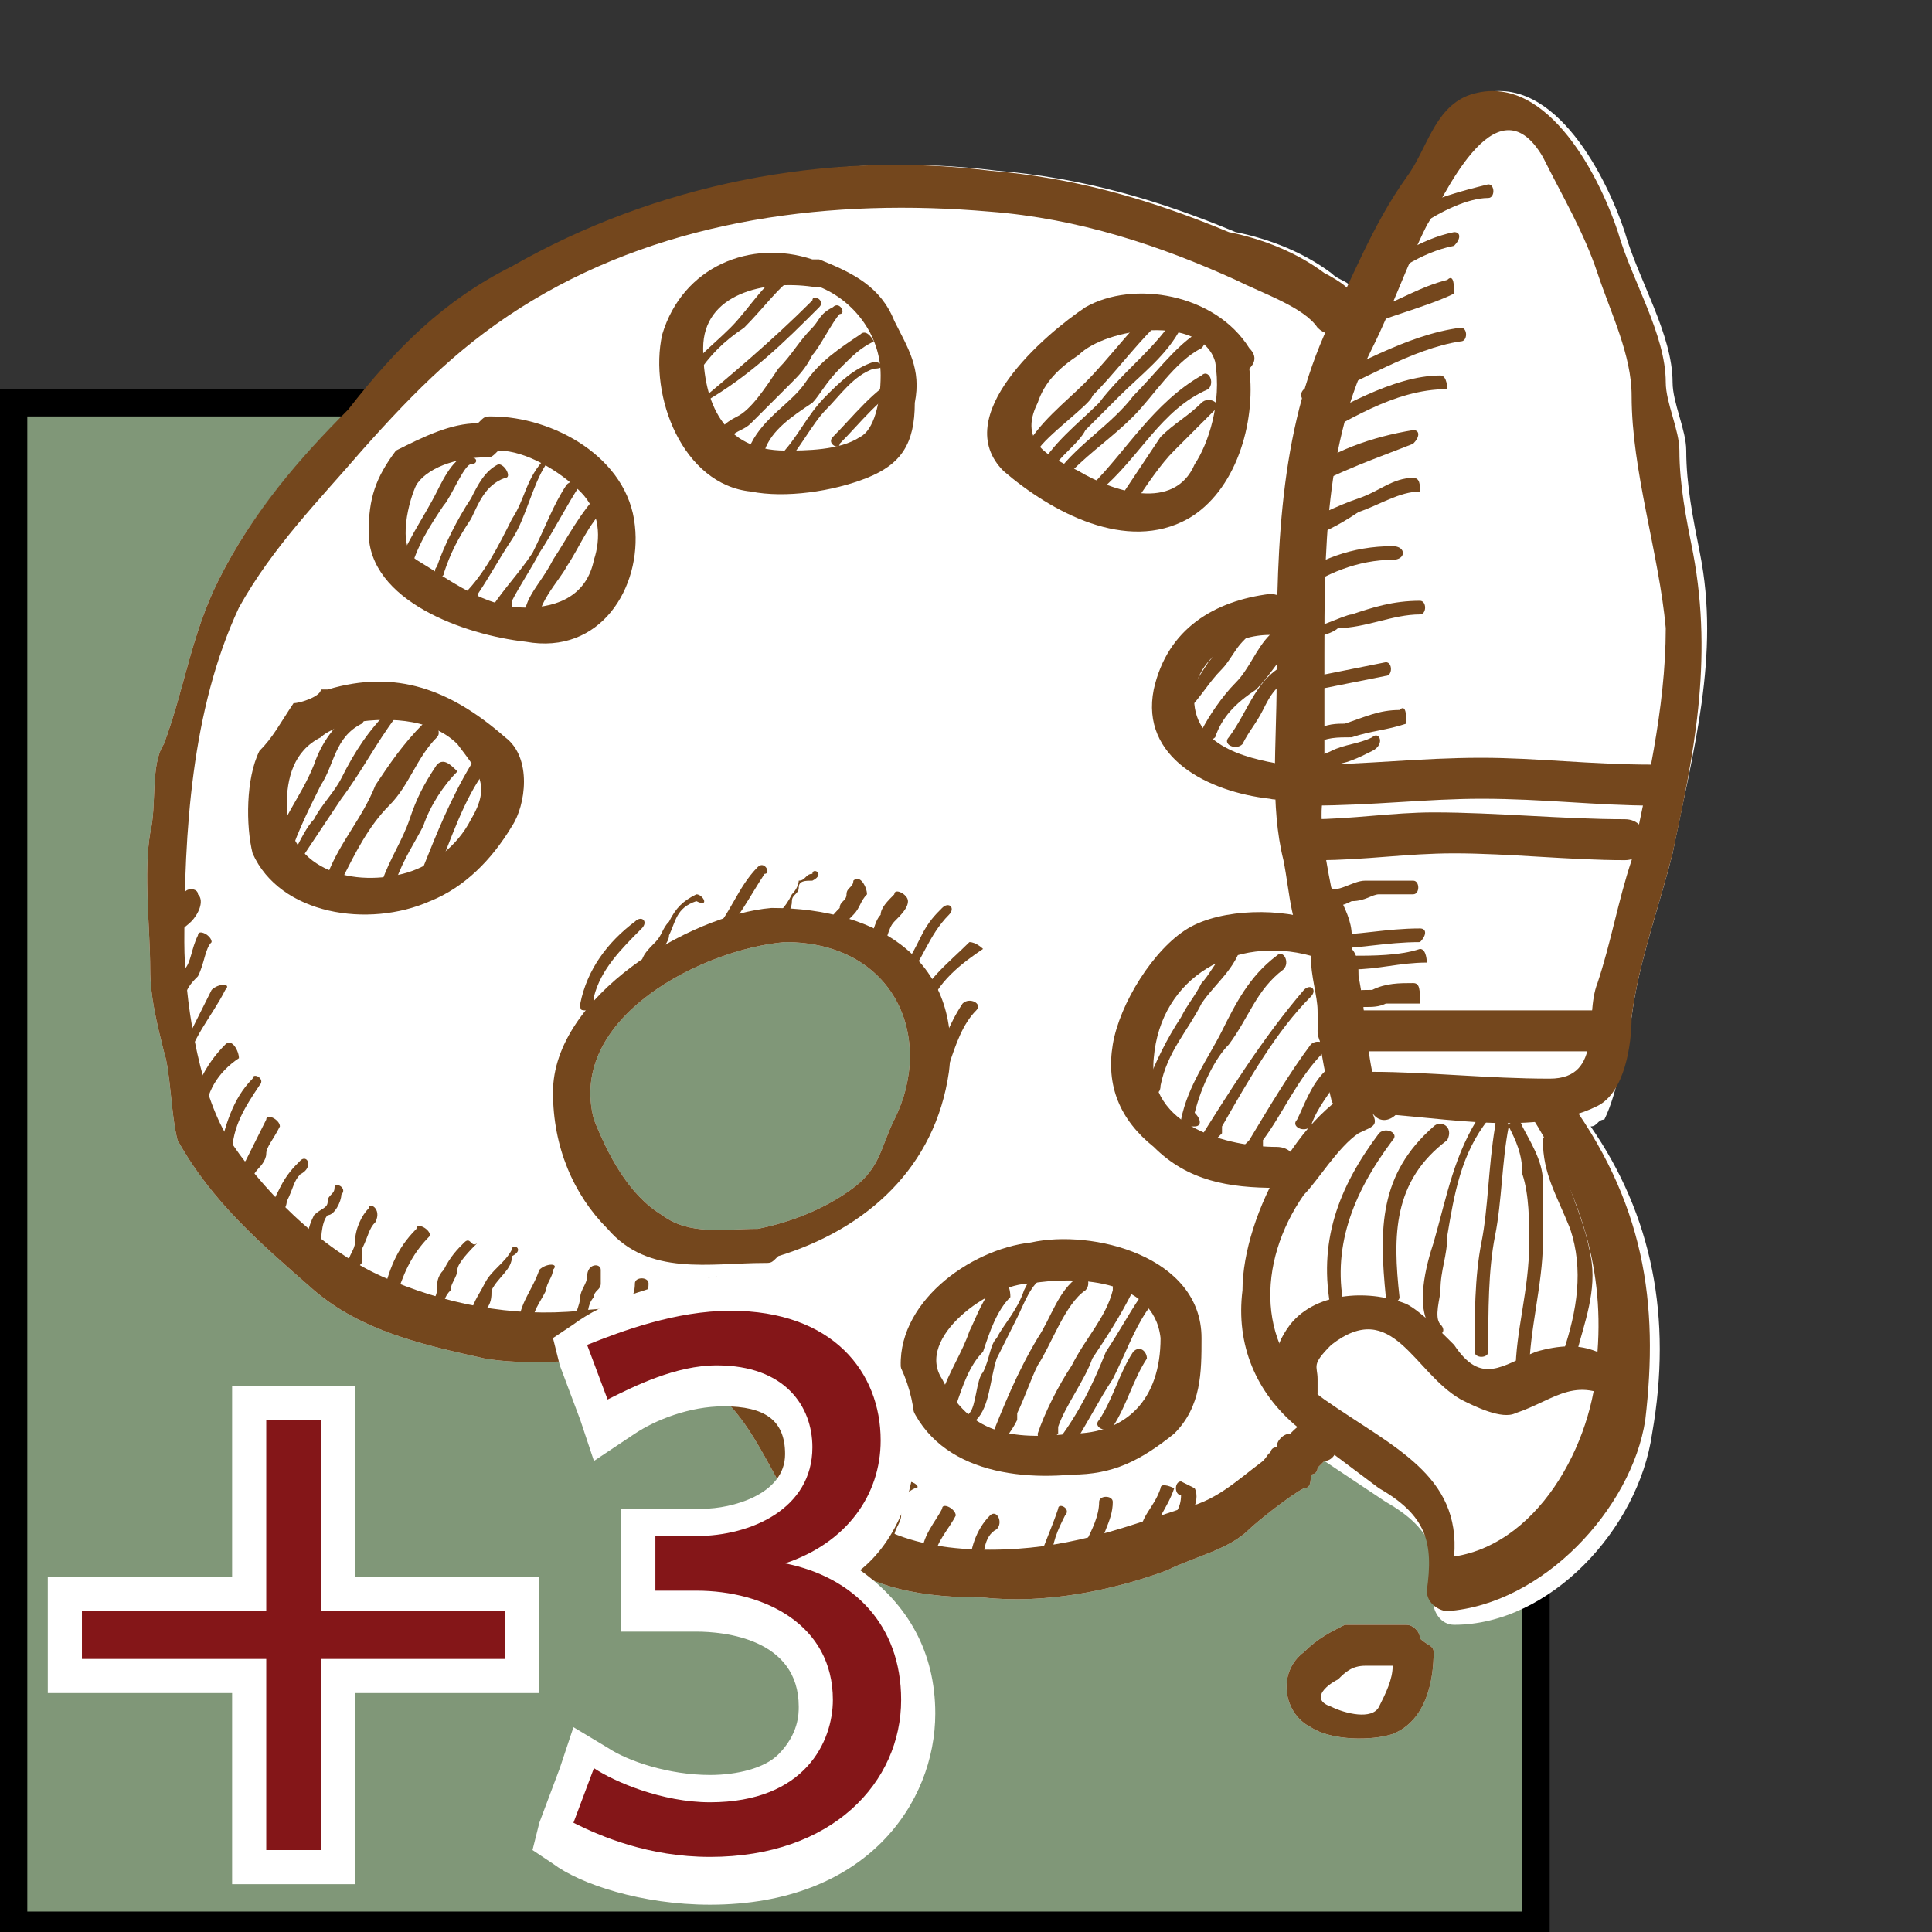 <?xml version="1.0" encoding="utf-8"?>
<!-- Generator: Adobe Illustrator 18.1.1, SVG Export Plug-In . SVG Version: 6.00 Build 0)  -->
<svg version="1.1" id="Layer_1" xmlns="http://www.w3.org/2000/svg" xmlns:xlink="http://www.w3.org/1999/xlink" x="0px" y="0px"
	 viewBox="0 0 28.3 28.3" enable-background="new 0 0 28.3 28.3" xml:space="preserve">
<rect x="0" y="0" width="28.3" height="28.3" fill="#333333" stroke="none"/>
<g>
	<rect x="0.2" y="5.9" fill="#809778" width="22.3" height="22.3"/>
	<path d="M22.3,6.1V28H0.4V6.1H22.3 M22.7,5.7H0v22.7h22.7V5.7L22.7,5.7z"/>
</g>
<g>
	<g>
		<path fill="#FFFFFF" d="M20.8,24c0-0.1-0.1-0.2-0.2-0.2c-0.3,0-0.6,0-0.9,0c-0.2,0.1-0.4,0.2-0.6,0.4c-0.4,0.3-0.3,0.9,0.1,1.1
			c0.3,0.2,0.9,0.2,1.2,0.1c0.5-0.2,0.6-0.8,0.6-1.2C21,24.1,20.9,24.1,20.8,24z"/>
		<path fill="#FFFFFF" d="M23.9,14.9c0.1-0.8,0.4-1.6,0.6-2.4c0.3-1.5,0.7-2.9,0.4-4.4c-0.1-0.5-0.2-1-0.2-1.5c0-0.3-0.2-0.7-0.2-1
			c0-0.7-0.5-1.5-0.7-2.2c-0.3-0.9-1.1-2.4-2.2-2c-0.5,0.2-0.6,0.8-0.9,1.2c-0.4,0.5-0.6,1-0.9,1.6c-0.1-0.1-0.2-0.1-0.3-0.2
			c-0.4-0.3-0.9-0.5-1.4-0.6c-1.2-0.5-2.3-0.8-3.5-0.9c-2.4-0.3-4.9,0.2-7,1.4c-1,0.5-1.7,1.2-2.4,2.1C4.4,6.7,3.7,7.5,3.2,8.5
			c-0.4,0.8-0.5,1.6-0.8,2.4c-0.2,0.3-0.1,0.9-0.2,1.3c-0.1,0.6,0,1.4,0,2c0,0.4,0.1,0.8,0.2,1.2c0.1,0.3,0.1,0.9,0.2,1.3
			c0.5,0.9,1.2,1.5,2,2.2c0.7,0.6,1.6,0.8,2.5,1c1.2,0.2,2.4-0.3,3.4,0.5c0.7,0.6,0.9,1.6,1.6,2.3c0.6,0.6,1.5,0.7,2.3,0.7
			c0.9,0.1,1.9-0.1,2.7-0.4c0.4-0.2,0.9-0.3,1.2-0.6c0.1-0.1,0.6-0.5,0.8-0.6c0.1,0,0.1-0.1,0.1-0.2v0c0,0,0.1,0,0.1-0.1
			c0,0,0.1-0.1,0.1-0.1c0.3,0.2,0.6,0.4,0.9,0.6c0.7,0.4,0.8,0.8,0.7,1.5c0,0.1,0.1,0.3,0.3,0.3c1.4,0,2.7-1.4,2.9-2.8
			c0.3-1.7,0-3.2-0.9-4.5c0.1,0,0.1-0.1,0.2-0.1C23.7,16,23.8,15.3,23.9,14.9z M13.1,16.4c-0.2,0.4-0.2,0.7-0.6,1
			c-0.4,0.3-0.9,0.5-1.4,0.6c-0.5,0-1,0.1-1.4-0.2c-0.5-0.3-0.8-0.9-1-1.4c-0.4-1.5,1.6-2.5,2.8-2.6C13.1,13.8,13.7,15.2,13.1,16.4z
			 M19.7,4.3C19.7,4.3,19.7,4.3,19.7,4.3C19.7,4.3,19.7,4.3,19.7,4.3L19.7,4.3z"/>
	</g>
	<g>
		<path fill="#74471D" d="M24.8,8.1c-0.1-0.5-0.2-1-0.2-1.5c0-0.3-0.2-0.7-0.2-1c0-0.7-0.5-1.5-0.7-2.2c-0.3-0.9-1.1-2.4-2.2-2
			c-0.5,0.2-0.6,0.8-0.9,1.2c-0.5,0.7-0.8,1.5-1.2,2.3c-0.7,1.6-0.7,3.4-0.7,5.1c0,0.9-0.1,1.8,0.1,2.6c0.1,0.5,0.1,1,0.4,1.4
			c0,0.3,0.1,0.6,0.1,0.8c0,0.4,0.1,0.9,0.2,1.3c0,0.1,0.2,0.2,0.3,0.2c1.1,0,2.6,0.4,3.6-0.1c0.4-0.2,0.5-0.9,0.5-1.3
			c0.1-0.8,0.4-1.6,0.6-2.4C24.8,11.1,25.1,9.7,24.8,8.1z M23.9,12.6c-0.2,0.6-0.3,1.2-0.5,1.8c-0.2,0.5,0.1,1.4-0.7,1.4
			c-0.9,0-1.8-0.1-2.6-0.1c-0.1-0.5-0.1-0.9-0.2-1.4c0-0.1,0-0.3-0.1-0.4c0-0.1,0-0.2,0-0.2c0-0.2-0.1-0.4-0.2-0.6
			c0,0-0.1-0.1-0.1-0.1c-0.1-0.5-0.2-1.1-0.1-1.4c0-0.7,0-1.3,0-2c0-1.5,0-3.1,0.7-4.5c0.3-0.6,0.5-1.2,0.8-1.8c0.2-0.3,1-2.2,1.7-1
			c0.3,0.6,0.6,1.1,0.8,1.7c0.2,0.6,0.5,1.2,0.5,1.8c0,1.1,0.4,2.3,0.5,3.4C24.4,10.4,24.1,11.6,23.9,12.6z"/>
		<path fill="#74471D" d="M23.4,15.4h-3.8c-0.4,0-0.4-0.6,0-0.6h3.8C23.8,14.8,23.8,15.4,23.4,15.4z"/>
		<path fill="#74471D" d="M23.8,12.6c-0.8,0-1.7-0.1-2.5-0.1c-0.7,0-1.3,0.1-2,0.1c0,0,0,0,0,0h-0.1c-0.4,0-0.4-0.6,0-0.6
			c0.6,0,1.2-0.1,1.8-0.1c0.9,0,1.9,0.1,2.8,0.1C24.2,12,24.2,12.6,23.8,12.6z"/>
		<path fill="#74471D" d="M24.2,11.8c-0.8,0-1.6-0.1-2.5-0.1c-0.8,0-1.6,0.1-2.5,0.1c-0.4,0-0.4-0.6,0-0.6c0.8,0,1.6-0.1,2.5-0.1
			c0.8,0,1.6,0.1,2.5,0.1C24.5,11.3,24.5,11.8,24.2,11.8z"/>
		<path fill="#74471D" d="M24.1,20.8c-0.2,1.3-1.5,2.7-2.9,2.8c-0.1,0-0.3-0.1-0.3-0.3c0.1-0.7,0-1.1-0.7-1.5
			c-0.4-0.3-0.8-0.6-1.2-0.9c-0.6-0.5-0.9-1.2-0.8-2c0-1.1,0.9-2.8,2-3.1c0.1,0,0.2,0,0.3,0.1c0,0,0,0,0,0c0.2,0.3-0.2,0.7-0.4,0.4
			c0.1,0.2,0,0.2-0.2,0.3c-0.3,0.2-0.6,0.7-0.8,0.9c-0.7,1-0.7,2.3,0.3,3c1,0.7,2,1.1,1.9,2.3c1.3-0.2,2.1-1.8,2.1-3
			c0.1-1.3-0.3-2.4-1-3.5c-0.2-0.3,0.3-0.6,0.5-0.3C24.1,17.6,24.3,19.1,24.1,20.8z"/>
		<path fill="#74471D" d="M24,20.2c-0.5-0.4-0.8-0.6-1.5-0.4c-0.5,0.2-0.8,0.5-1.2-0.1c-0.2-0.2-0.5-0.5-0.7-0.6
			c-0.5-0.2-1.3-0.2-1.7,0.3c-0.3,0.4-0.2,0.6-0.2,1c0,0.4,0.6,0.4,0.6,0v-0.1c0,0,0-0.1,0-0.1c0-0.2-0.1-0.2,0.2-0.5
			c0.9-0.7,1.2,0.4,1.9,0.8c0.2,0.1,0.6,0.3,0.8,0.2c0.6-0.2,0.9-0.6,1.6-0.1C23.8,20.8,24.2,20.4,24,20.2z"/>
		<path fill="#74471D" d="M20.8,24c0-0.1-0.1-0.2-0.2-0.2c-0.3,0-0.6,0-0.9,0c-0.2,0.1-0.4,0.2-0.6,0.4c-0.4,0.3-0.3,0.9,0.1,1.1
			c0.3,0.2,0.9,0.2,1.2,0.1c0.5-0.2,0.6-0.8,0.6-1.2C21,24.1,20.9,24.1,20.8,24z M20.2,25c-0.1,0.2-0.5,0.1-0.7,0
			c-0.3-0.1-0.1-0.3,0.1-0.4c0.1-0.1,0.2-0.2,0.4-0.2h0.4C20.4,24.6,20.3,24.8,20.2,25z"/>
		<path fill="#74471D" d="M19.7,4.3c0.2,0-0.1-0.2-0.3-0.3c-0.4-0.3-0.9-0.5-1.4-0.6c-1.2-0.5-2.3-0.8-3.5-0.9
			c-2.4-0.3-4.9,0.2-7,1.4c-1,0.5-1.7,1.2-2.4,2.1C4.4,6.7,3.7,7.5,3.2,8.5c-0.4,0.8-0.5,1.6-0.8,2.4c-0.2,0.3-0.1,0.9-0.2,1.3
			c-0.1,0.6,0,1.4,0,2c0,0.4,0.1,0.8,0.2,1.2c0.1,0.3,0.1,0.9,0.2,1.3c0.5,0.9,1.2,1.5,2,2.2c0.7,0.6,1.6,0.8,2.5,1
			c1.2,0.2,2.4-0.3,3.4,0.5c0.7,0.6,0.9,1.6,1.6,2.3c0.6,0.6,1.5,0.7,2.3,0.7c0.9,0.1,1.9-0.1,2.7-0.4c0.4-0.2,0.9-0.3,1.2-0.6
			c0.1-0.1,0.6-0.5,0.8-0.6c0.1,0,0.1-0.1,0.1-0.2v0c0,0,0.1,0,0.1-0.1c0,0,0.1-0.1,0.1-0.1c0,0,0,0,0,0l0,0c0,0,0,0,0,0
			c0,0,0,0,0,0c0.1,0,0.2-0.1,0.2-0.3c0-0.1-0.1-0.3-0.3-0.3c-0.2,0-0.3,0.1-0.4,0.2c-0.1,0-0.2,0.1-0.2,0.2v0
			c-0.1,0-0.1,0.1-0.1,0.2c0-0.2,0-0.1-0.1,0c-0.4,0.3-0.7,0.6-1.2,0.7c-0.9,0.3-1.7,0.6-2.8,0.6c-1.1,0-2.1-0.3-2.6-1.4
			c-0.3-0.6-0.7-1.3-1.3-1.7c-0.7-0.4-1.3-0.5-2.1-0.4c-1,0.1-2-0.1-2.9-0.5c-0.9-0.4-1.8-1.3-2.3-2.1c-0.4-0.7-0.6-2-0.6-2.8
			c0-1.6,0.1-3.4,0.8-4.9C4,8,4.7,7.3,5.3,6.6c0.8-0.9,1.5-1.6,2.5-2.2c2-1.2,4.4-1.5,6.7-1.3c1.3,0.1,2.5,0.5,3.6,1
			c0.4,0.2,1,0.4,1.2,0.7c0.1,0.1,0.2,0.1,0.3,0.1C20.1,4.9,20.1,4.3,19.7,4.3z"/>
		<path fill="#74471D" d="M11.3,13.3c-1.2,0.1-3.2,1.3-3.2,2.7c0,0.8,0.3,1.5,0.8,2c0.6,0.7,1.5,0.5,2.3,0.5c0.1,0,0.1,0,0.2-0.1
			c1.3-0.4,2.3-1.3,2.5-2.7C14.1,14.1,12.9,13.3,11.3,13.3z M13.1,16.4c-0.2,0.4-0.2,0.7-0.6,1c-0.4,0.3-0.9,0.5-1.4,0.6
			c-0.5,0-1,0.1-1.4-0.2c-0.5-0.3-0.8-0.9-1-1.4c-0.4-1.5,1.6-2.5,2.8-2.6C13.1,13.8,13.7,15.2,13.1,16.4z"/>
		<path fill="#74471D" d="M7.4,10.8c-0.8-0.7-1.6-1-2.6-0.7c0,0,0,0-0.1,0c0,0,0,0,0,0c0,0,0,0,0,0c0,0,0,0,0,0c0,0,0,0,0,0
			c0,0,0,0,0,0c0,0.1-0.3,0.2-0.4,0.2C4.1,10.6,4,10.8,3.8,11c-0.2,0.4-0.2,1.1-0.1,1.5c0.4,0.9,1.7,1.1,2.6,0.7
			c0.5-0.2,0.9-0.6,1.2-1.1C7.7,11.8,7.8,11.1,7.4,10.8z M6.9,12c-0.2,0.4-0.6,0.7-1,0.8c-0.8,0.2-1.7-0.1-1.7-1
			c0-0.4,0.1-0.8,0.5-1c0.1-0.1,0.2-0.1,0.3-0.2c0,0,0.1,0,0.1,0c0.5-0.1,1.2-0.1,1.6,0.3C7,11.3,7.2,11.5,6.9,12z"/>
		<path fill="#74471D" d="M9.3,7.7C9.2,6.7,8.1,6.1,7.2,6.1c-0.1,0-0.1,0-0.2,0.1c-0.4,0-0.8,0.2-1.2,0.4C5.5,7,5.4,7.3,5.4,7.8
			c0,1,1.4,1.5,2.3,1.6C8.8,9.6,9.4,8.6,9.3,7.7z M8.7,8.2c-0.1,0.5-0.5,0.7-1,0.7c-0.6,0-1.1-0.4-1.6-0.7C5.8,8,6,7.3,6.1,7.1
			c0.2-0.3,0.7-0.4,1-0.4c0.1,0,0.1,0,0.2-0.1c0.4,0,0.9,0.3,1.2,0.6C8.8,7.5,8.8,7.9,8.7,8.2z"/>
		<path fill="#74471D" d="M13.1,4.7c-0.2-0.5-0.6-0.7-1.1-0.9c0,0-0.1,0-0.1,0C11,3.5,10,3.9,9.7,4.9C9.5,5.8,10,7.1,11,7.2
			c0.5,0.1,1.2,0,1.7-0.2c0.5-0.2,0.7-0.5,0.7-1.1C13.5,5.4,13.3,5.1,13.1,4.7z M12.6,6.4c-0.3,0.2-0.8,0.2-1.1,0.2
			c-0.9,0-1.2-0.7-1.2-1.5c0-0.8,0.9-1,1.6-0.9c0,0,0.1,0,0.1,0c0.5,0.2,0.9,0.7,0.9,1.3C12.9,5.9,12.8,6.3,12.6,6.4z"/>
		<path fill="#74471D" d="M18.3,5.1C18.3,5.1,18.3,5.1,18.3,5.1c-0.5-0.8-1.7-1-2.4-0.6c-0.6,0.4-2,1.6-1.2,2.4
			c0.7,0.6,1.8,1.2,2.7,0.7c0.7-0.4,1-1.4,0.9-2.2C18.4,5.3,18.4,5.2,18.3,5.1z M17.5,6.8c-0.3,0.7-1.2,0.4-1.7,0.1
			c-0.4-0.2-0.9-0.4-0.6-1c0.1-0.3,0.3-0.5,0.6-0.7c0.4-0.4,1.8-0.6,2,0.1c0,0,0,0,0,0C17.9,5.9,17.7,6.5,17.5,6.8z"/>
		<path fill="#74471D" d="M18.8,11.2c-0.6-0.1-1.4-0.3-1.3-1.1c0.1-0.5,0.6-0.8,1.1-0.8c0.4,0,0.4-0.6,0-0.6
			c-0.8,0.1-1.5,0.5-1.7,1.4c-0.2,1,0.8,1.5,1.7,1.6C19,11.8,19.1,11.2,18.8,11.2z"/>
		<path fill="#74471D" d="M19.3,13.5c-0.5-0.2-1.4-0.2-1.9,0.1c-0.5,0.3-1,1.1-1.1,1.7c-0.1,0.6,0.1,1.1,0.6,1.5
			c0.5,0.5,1.1,0.6,1.8,0.6c0.4,0,0.4-0.6,0-0.6c-0.7,0-1.9-0.3-1.8-1.3c0.1-1.2,1.2-1.8,2.3-1.5C19.5,14.1,19.7,13.6,19.3,13.5z"/>
		<path fill="#74471D" d="M15.1,18.2c-0.9,0.1-2,0.9-1.9,1.9c0.2,1.3,1.4,1.6,2.5,1.5c0,0,0,0,0,0c0.6,0,1-0.2,1.5-0.6
			c0.4-0.4,0.4-0.9,0.4-1.4C17.6,18.4,16,18,15.1,18.2z M15.7,21C15.7,21,15.6,21,15.7,21L15.7,21c-0.9,0.1-1.5,0-1.9-0.8
			c-0.4-0.6,0.7-1.4,1.3-1.4c0.6-0.1,1.8-0.1,1.9,0.8C17,20.5,16.5,21,15.7,21z"/>
		<path fill="#74471D" d="M9.3,13.5c-0.4,0.3-0.7,0.7-0.8,1.2c0,0.1,0,0.1,0.1,0.1c0.1,0,0.1-0.1,0.1-0.1c0,0,0-0.1,0-0.1
			c0.1-0.4,0.4-0.7,0.7-1C9.5,13.5,9.4,13.4,9.3,13.5z"/>
		<path fill="#74471D" d="M10.2,13.1c-0.2,0.1-0.3,0.2-0.4,0.4c-0.1,0.1-0.1,0.2-0.2,0.3c-0.1,0.1-0.2,0.2-0.2,0.3c0,0,0,0.1,0,0.1
			c0,0,0,0,0,0c0.1,0,0.2,0,0.1-0.1c0,0,0.1-0.1,0.1-0.1c0.1-0.1,0.2-0.2,0.2-0.3c0.1-0.2,0.1-0.4,0.4-0.5
			C10.4,13.3,10.3,13.1,10.2,13.1z"/>
		<path fill="#74471D" d="M11.1,12.7c-0.3,0.3-0.4,0.7-0.7,1c-0.1,0.1,0,0.2,0.1,0.1c0.3-0.3,0.5-0.7,0.7-1
			C11.3,12.8,11.2,12.6,11.1,12.7z"/>
		<path fill="#74471D" d="M11.9,12.8c-0.1,0-0.1,0.1-0.2,0.1c0,0,0,0.1-0.1,0.2c-0.1,0.2-0.2,0.3-0.4,0.4c-0.1,0.1,0,0.2,0.1,0.1
			c0.1-0.1,0.3-0.2,0.3-0.4c0-0.1,0.1-0.1,0.1-0.2c0-0.1,0.1-0.1,0.2-0.1C12.1,12.8,11.9,12.7,11.9,12.8z"/>
		<path fill="#74471D" d="M12.5,12.9c0,0.1-0.1,0.1-0.1,0.2c0,0.1-0.1,0.1-0.1,0.2c-0.1,0.1-0.2,0.2-0.2,0.4c0,0.1,0.2,0.1,0.2,0
			c0-0.1,0.1-0.2,0.2-0.3c0.1-0.1,0.1-0.2,0.2-0.3C12.7,13,12.6,12.8,12.5,12.9z"/>
		<path fill="#74471D" d="M13.1,13.1c-0.1,0.1-0.2,0.2-0.2,0.3c-0.1,0.1-0.1,0.3-0.2,0.4c-0.1,0.1,0.1,0.2,0.2,0.1
			c0.1-0.1,0.1-0.3,0.2-0.4c0.1-0.1,0.2-0.2,0.2-0.3C13.3,13.1,13.1,13,13.1,13.1z"/>
		<path fill="#74471D" d="M13.8,13.3c-0.1,0.1-0.2,0.2-0.3,0.4c-0.1,0.2-0.2,0.4-0.3,0.5c-0.1,0.1,0,0.2,0.1,0.1
			c0.2-0.2,0.3-0.6,0.6-0.9C14,13.3,13.9,13.2,13.8,13.3z"/>
		<path fill="#74471D" d="M14.2,13.8c-0.3,0.3-0.7,0.6-0.8,1c0,0.1,0.2,0.2,0.2,0c0.1-0.4,0.5-0.7,0.8-0.9
			C14.4,13.9,14.3,13.8,14.2,13.8z"/>
		<path fill="#74471D" d="M14.1,14.7c-0.2,0.3-0.3,0.6-0.4,0.9c0,0.1,0.1,0.2,0.2,0c0.1-0.3,0.2-0.6,0.4-0.8
			C14.4,14.7,14.2,14.6,14.1,14.7z"/>
		<path fill="#74471D" d="M2.9,13.1c0-0.1-0.2-0.1-0.2,0c0,0.2-0.1,0.3-0.2,0.4c-0.1,0.1-0.1,0.2-0.2,0.4c0,0.1,0.2,0.1,0.2,0
			c0-0.2,0.2-0.3,0.3-0.4C2.9,13.4,3,13.2,2.9,13.1z"/>
		<path fill="#74471D" d="M2.9,13.7c-0.1,0.2-0.1,0.4-0.2,0.5c-0.1,0.2-0.2,0.3-0.2,0.5c0,0.1,0.2,0.1,0.2,0c0-0.2,0.1-0.3,0.2-0.4
			C3,14.1,3,13.9,3.1,13.8C3.1,13.7,2.9,13.6,2.9,13.7z"/>
		<path fill="#74471D" d="M3.1,14.5c-0.1,0.2-0.2,0.4-0.3,0.6c-0.1,0.2-0.2,0.4-0.3,0.6c0,0.1,0.1,0.2,0.2,0
			c0.1-0.5,0.4-0.8,0.6-1.2C3.4,14.4,3.2,14.4,3.1,14.5z"/>
		<path fill="#74471D" d="M3.3,15.3C3,15.6,2.8,16,2.8,16.4c0,0.1,0.2,0.1,0.2,0c0-0.4,0.2-0.7,0.5-0.9C3.5,15.4,3.4,15.2,3.3,15.3z
			"/>
		<path fill="#74471D" d="M3.7,15.8c-0.3,0.3-0.4,0.7-0.5,1.1c0,0.1,0.2,0.1,0.2,0c0-0.4,0.2-0.7,0.4-1C3.9,15.8,3.7,15.7,3.7,15.8z
			"/>
		<path fill="#74471D" d="M3.9,16.4c-0.1,0.2-0.2,0.4-0.3,0.6c-0.1,0.1-0.2,0.3-0.2,0.5c0,0.1,0.2,0.1,0.2,0c0-0.1,0.1-0.3,0.2-0.4
			c0,0,0.1-0.1,0.1-0.2c0-0.1,0.1-0.2,0.2-0.4C4.1,16.4,3.9,16.3,3.9,16.4z"/>
		<path fill="#74471D" d="M4.4,17c-0.1,0.1-0.2,0.2-0.3,0.4c-0.1,0.2-0.2,0.4-0.3,0.6c0,0.1,0.1,0.2,0.2,0c0.1-0.2,0.2-0.3,0.2-0.4
			c0.1-0.2,0.1-0.3,0.2-0.4C4.6,17.1,4.5,16.9,4.4,17z"/>
		<path fill="#74471D" d="M4.9,17.4c0,0.1-0.1,0.1-0.1,0.2c0,0.1-0.1,0.1-0.2,0.2c-0.1,0.2-0.1,0.3-0.1,0.5c0,0.1,0.2,0.1,0.2,0
			c0-0.1,0-0.4,0.1-0.5C4.9,17.8,5,17.6,5,17.5C5.1,17.4,4.9,17.3,4.9,17.4z"/>
		<path fill="#74471D" d="M5.4,17.7c-0.1,0.1-0.2,0.3-0.2,0.5c0,0.1-0.1,0.2-0.1,0.3c0,0.1,0,0.1-0.1,0.2c0,0.1,0.2,0.1,0.2,0
			c0-0.1,0.1-0.2,0.1-0.2c0-0.1,0-0.1,0-0.2c0.1-0.2,0.1-0.3,0.2-0.4C5.6,17.7,5.4,17.6,5.4,17.7z"/>
		<path fill="#74471D" d="M6.1,18c-0.3,0.3-0.4,0.6-0.5,1c0,0.1,0.2,0.2,0.2,0c0.1-0.3,0.2-0.6,0.5-0.9C6.3,18,6.1,17.9,6.1,18z"/>
		<path fill="#74471D" d="M6.8,18.2c-0.1,0.1-0.2,0.2-0.3,0.4c-0.1,0.1-0.1,0.2-0.1,0.3c0,0.1-0.1,0.2-0.1,0.2c0,0,0,0,0,0v0
			c0,0.1,0.2,0.1,0.2,0c0,0,0-0.1,0.1-0.2c0-0.1,0.1-0.2,0.1-0.3c0-0.1,0.2-0.3,0.3-0.4C6.9,18.3,6.9,18.1,6.8,18.2z"/>
		<path fill="#74471D" d="M7.5,18.3c-0.1,0.2-0.3,0.3-0.4,0.5C7,19,6.9,19.1,6.9,19.3c0,0,0,0.1,0,0.1c0,0,0,0,0,0c0,0,0.1,0,0.1,0
			c0,0,0,0,0,0c0,0,0-0.1,0-0.1c0,0,0.1-0.1,0.1-0.1c0.1-0.1,0.1-0.2,0.1-0.3c0.1-0.2,0.3-0.3,0.3-0.5C7.7,18.3,7.5,18.2,7.5,18.3z"
			/>
		<path fill="#74471D" d="M7.9,18.6c-0.1,0.3-0.3,0.5-0.3,0.8c0,0.1,0.2,0.1,0.2,0c0-0.2,0.1-0.3,0.2-0.5c0-0.1,0.1-0.2,0.1-0.3
			C8.2,18.5,8,18.5,7.9,18.6z"/>
		<path fill="#74471D" d="M8.6,18.7c0,0.1-0.1,0.2-0.1,0.3c0,0.1-0.1,0.3-0.1,0.4c0,0.1,0.2,0.1,0.2,0c0-0.1,0-0.3,0.1-0.4
			c0-0.1,0.1-0.1,0.1-0.2c0-0.1,0-0.1,0-0.2C8.8,18.5,8.6,18.5,8.6,18.7z"/>
		<path fill="#74471D" d="M9.3,18.8c0,0.2-0.1,0.3-0.2,0.4c-0.1,0.2-0.1,0.4-0.2,0.5c0,0.1,0.1,0.2,0.2,0.1c0.1-0.2,0.1-0.3,0.2-0.5
			c0.1-0.2,0.2-0.3,0.2-0.5C9.5,18.7,9.3,18.7,9.3,18.8z"/>
		<path fill="#74471D" d="M10.5,18.7c-0.2,0-0.2,0.1-0.3,0.2c0,0.1,0,0.2-0.1,0.3c0,0.1-0.1,0.2-0.1,0.4c0,0-0.1,0-0.1,0.1v0.1
			c0,0.1,0.1,0.1,0.2,0c0.1-0.2,0.1-0.3,0.2-0.5c0,0,0.1-0.4,0.1-0.4C10.5,18.9,10.6,18.7,10.5,18.7z"/>
		<path fill="#74471D" d="M10.9,19c-0.1,0.2-0.2,0.3-0.3,0.4c0,0.1-0.1,0.1-0.1,0.2c0,0.1-0.1,0.1-0.1,0.2c-0.1,0.1,0,0.2,0.1,0.2
			c0.1-0.1,0.2-0.2,0.3-0.4c0.1-0.2,0.3-0.4,0.4-0.5C11.1,19,11,18.9,10.9,19z"/>
		<path fill="#74471D" d="M11.5,19.4c0-0.1-0.2-0.1-0.2,0c0,0.1-0.1,0.1-0.1,0.2c-0.1,0.1-0.1,0.1-0.1,0.2c-0.1,0.1-0.1,0.3-0.2,0.5
			c0,0.1,0.1,0.2,0.2,0c0.1-0.2,0.1-0.5,0.3-0.6C11.4,19.6,11.5,19.6,11.5,19.4z"/>
		<path fill="#74471D" d="M11.7,19.8c-0.3,0.3-0.6,0.6-0.6,1.1c0,0.1,0.2,0.1,0.2,0c0-0.4,0.3-0.7,0.6-0.9
			C11.9,19.9,11.8,19.7,11.7,19.8z"/>
		<path fill="#74471D" d="M12,20.6c-0.1,0.1-0.3,0.3-0.4,0.5c0,0.1-0.1,0.2-0.1,0.2c0,0.1-0.1,0.2-0.1,0.4c0,0.1,0.1,0.2,0.2,0.1
			c0.1-0.2,0.1-0.3,0.2-0.5c0.1-0.2,0.2-0.4,0.4-0.6C12.2,20.6,12.1,20.5,12,20.6z"/>
		<path fill="#74471D" d="M12.3,21.2c-0.2,0.2-0.3,0.5-0.4,0.8c0,0.1,0.1,0.2,0.2,0c0.1-0.2,0.2-0.5,0.3-0.7
			C12.5,21.2,12.4,21.1,12.3,21.2z"/>
		<path fill="#74471D" d="M12.7,21.6c-0.1,0.2-0.2,0.4-0.3,0.7c0,0.1,0.2,0.1,0.2,0c0-0.2,0.2-0.4,0.2-0.7
			C12.9,21.5,12.7,21.5,12.7,21.6z"/>
		<path fill="#74471D" d="M13.3,21.7c-0.1,0.1-0.2,0.2-0.3,0.3c0,0.2,0,0.3-0.1,0.5c0,0.1,0.1,0.2,0.2,0c0-0.1,0.1-0.2,0.1-0.3
			c0-0.2,0-0.3,0.2-0.4C13.5,21.8,13.4,21.7,13.3,21.7z"/>
		<path fill="#74471D" d="M13.8,22.1c-0.1,0.2-0.3,0.4-0.3,0.7c0,0.1,0.2,0.1,0.2,0c0-0.2,0.2-0.4,0.3-0.6
			C14,22.1,13.8,22,13.8,22.1z"/>
		<path fill="#74471D" d="M14.5,22.2c-0.2,0.2-0.3,0.5-0.3,0.8c0,0.1,0.2,0.1,0.2,0c0-0.2,0-0.5,0.2-0.6
			C14.7,22.3,14.6,22.1,14.5,22.2z"/>
		<path fill="#74471D" d="M15.5,22.1c-0.1,0.3-0.2,0.5-0.3,0.8c0,0.1,0.2,0.1,0.2,0c0-0.3,0.1-0.5,0.2-0.7
			C15.7,22.1,15.5,22,15.5,22.1z"/>
		<path fill="#74471D" d="M16.3,22c0-0.1-0.2-0.1-0.2,0c0,0.2-0.1,0.4-0.2,0.6c0,0,0,0,0,0.1v0.1c0,0.1,0.2,0.1,0.2,0
			C16.1,22.5,16.3,22.3,16.3,22z"/>
		<path fill="#74471D" d="M17,21.8c-0.1,0.3-0.3,0.4-0.3,0.7c0,0.1,0.2,0.1,0.2,0c0-0.2,0.2-0.4,0.3-0.7C17.2,21.8,17,21.7,17,21.8z
			"/>
		<path fill="#74471D" d="M17.5,21.8C17.5,21.7,17.5,21.7,17.5,21.8l-0.2-0.1c-0.1,0-0.1,0.2,0,0.2c0,0.2-0.1,0.3-0.2,0.4
			c-0.1,0.1,0,0.2,0.1,0.2C17.4,22.3,17.6,22,17.5,21.8z"/>
		<path fill="#74471D" d="M20.2,16.6c-0.6,0.8-0.9,1.6-0.7,2.6c0,0.1,0.2,0.1,0.2,0c-0.2-0.9,0.1-1.7,0.7-2.5
			C20.5,16.6,20.3,16.5,20.2,16.6z"/>
		<path fill="#74471D" d="M21,16.5c-0.8,0.7-0.8,1.5-0.7,2.5c0,0.1,0.2,0.1,0.2,0c-0.1-0.9-0.1-1.7,0.7-2.3
			C21.3,16.5,21.1,16.4,21,16.5z"/>
		<path fill="#74471D" d="M21.7,16.3c-0.4,0.6-0.5,1.2-0.7,1.9c-0.1,0.3-0.3,1,0,1.3c0.1,0.1,0.2,0,0.1-0.1c-0.1-0.1,0-0.4,0-0.5
			c0-0.3,0.1-0.5,0.1-0.8c0.1-0.6,0.2-1.2,0.6-1.7C21.9,16.3,21.7,16.2,21.7,16.3z"/>
		<path fill="#74471D" d="M21.9,16.5c-0.1,0.6-0.1,1.2-0.2,1.7c-0.1,0.5-0.1,1.1-0.1,1.6c0,0.1,0.2,0.1,0.2,0c0-0.6,0-1.2,0.1-1.7
			c0.1-0.5,0.1-1.1,0.2-1.6C22.1,16.4,21.9,16.3,21.9,16.5z"/>
		<path fill="#74471D" d="M22.6,17.3c0-0.3-0.2-0.6-0.3-0.8c0-0.1-0.2-0.1-0.2,0c0.1,0.2,0.2,0.4,0.2,0.7c0.1,0.3,0.1,0.7,0.1,1
			c0,0.7-0.2,1.3-0.2,1.9c0,0.1,0.2,0.1,0.2,0c0-0.6,0.2-1.3,0.2-1.9C22.6,17.9,22.6,17.6,22.6,17.3z"/>
		<path fill="#74471D" d="M23.3,18.4c-0.1-0.6-0.4-1.1-0.5-1.7c0-0.1-0.2-0.1-0.2,0c0,0.5,0.2,0.8,0.4,1.3c0.2,0.6,0.1,1.2-0.1,1.8
			c0,0.1,0.2,0.2,0.2,0C23.2,19.4,23.4,18.9,23.3,18.4z"/>
		<path fill="#74471D" d="M21.8,2.7c-0.4,0.1-0.8,0.2-1.1,0.4c-0.1,0.1,0,0.2,0.1,0.2c0.3-0.2,0.7-0.4,1-0.4
			C21.9,2.9,21.9,2.7,21.8,2.7z"/>
		<path fill="#74471D" d="M21.3,3.4c-0.5,0.1-0.9,0.4-1.4,0.7c-0.1,0.1,0,0.2,0.1,0.2c0.4-0.3,0.8-0.6,1.3-0.7
			C21.4,3.5,21.4,3.4,21.3,3.4z"/>
		<path fill="#74471D" d="M21.2,4.1c-0.4,0.1-0.7,0.3-1,0.4c-0.3,0.1-0.5,0.3-0.7,0.5c-0.1,0.1,0.1,0.2,0.2,0.1
			c0.2-0.3,0.5-0.4,0.8-0.5c0.3-0.1,0.6-0.2,0.8-0.3C21.3,4.2,21.3,4,21.2,4.1z"/>
		<path fill="#74471D" d="M21.4,4.8c-0.8,0.1-1.6,0.6-2.3,0.9c-0.1,0.1,0,0.2,0.1,0.2c0.7-0.3,1.5-0.8,2.2-0.9
			C21.5,5,21.5,4.8,21.4,4.8z"/>
		<path fill="#74471D" d="M21.1,5.5c-0.7,0-1.5,0.5-2.1,0.8c-0.1,0.1,0,0.2,0.1,0.2c0.6-0.3,1.3-0.8,2.1-0.8
			C21.2,5.7,21.2,5.5,21.1,5.5z"/>
		<path fill="#74471D" d="M20.7,6.3C20.1,6.4,19.5,6.6,19,7c-0.1,0.1,0,0.2,0.1,0.2c0.5-0.3,1.1-0.5,1.6-0.7
			C20.8,6.4,20.8,6.3,20.7,6.3z"/>
		<path fill="#74471D" d="M20.7,7c-0.3,0-0.5,0.2-0.8,0.3c-0.3,0.1-0.7,0.3-0.9,0.4c-0.1,0.1,0,0.2,0.1,0.2c0.3-0.1,0.5-0.2,0.8-0.4
			c0.3-0.1,0.6-0.3,0.9-0.3C20.8,7.1,20.8,7,20.7,7z"/>
		<path fill="#74471D" d="M20.4,8c-0.6,0-1.1,0.2-1.5,0.5c-0.1,0.1,0,0.2,0.1,0.2c0.4-0.3,0.9-0.5,1.4-0.5C20.6,8.2,20.6,8,20.4,8z"
			/>
		<path fill="#74471D" d="M20.8,8.8c-0.4,0-0.7,0.1-1,0.2c-0.1,0-0.7,0.3-0.7,0.2c-0.1-0.1-0.2,0-0.1,0.1c0.1,0.1,0.5,0,0.6-0.1
			C20,9.2,20.4,9,20.8,9C20.9,9,20.9,8.8,20.8,8.8z"/>
		<path fill="#74471D" d="M20.3,9.7c-0.5,0.1-1,0.2-1.5,0.3c-0.1,0-0.1,0.2,0,0.2c0.5-0.1,1-0.2,1.5-0.3C20.4,9.9,20.4,9.7,20.3,9.7
			z"/>
		<path fill="#74471D" d="M20.5,10.4c-0.3,0-0.5,0.1-0.8,0.2c-0.1,0-0.3,0-0.4,0.1c-0.1,0-0.2,0.2-0.3,0.1c-0.1-0.1-0.2,0-0.1,0.1
			c0.1,0.1,0.3,0.1,0.4,0c0.1-0.1,0.3-0.1,0.5-0.1c0.3-0.1,0.5-0.1,0.8-0.2C20.6,10.5,20.6,10.3,20.5,10.4z"/>
		<path fill="#74471D" d="M20.1,10.8c-0.2,0.1-0.4,0.1-0.6,0.2c-0.2,0.1-0.4,0.1-0.6,0.2c-0.1,0.1,0,0.2,0.1,0.2
			c0.2-0.1,0.3-0.1,0.5-0.2c0.2,0,0.4-0.1,0.6-0.2C20.3,10.9,20.2,10.7,20.1,10.8z"/>
		<path fill="#74471D" d="M20.7,12.9H20c-0.2,0-0.4,0.2-0.6,0.1c-0.1-0.1-0.2,0.1-0.1,0.2c0.2,0.1,0.3,0.1,0.5,0
			c0.2,0,0.3-0.1,0.4-0.1h0.5C20.8,13.1,20.8,12.9,20.7,12.9z"/>
		<path fill="#74471D" d="M20.8,13.6c-0.5,0-0.9,0.1-1.4,0.1c-0.1,0-0.1,0.2,0,0.2c0.5,0,0.9-0.1,1.4-0.1
			C20.9,13.7,20.9,13.6,20.8,13.6z"/>
		<path fill="#74471D" d="M20.8,13.9c-0.3,0.1-0.7,0.1-1,0.1c-0.1,0-0.1,0.2,0,0.2c0.4,0,0.7-0.1,1.1-0.1
			C20.9,14.1,20.9,13.9,20.8,13.9z"/>
		<path fill="#74471D" d="M20.7,14.4c-0.2,0-0.4,0-0.6,0.1c-0.2,0-0.3,0-0.4,0.1c-0.1,0,0,0.2,0.1,0.2c0.1-0.1,0.3,0,0.5-0.1
			c0.2,0,0.3,0,0.5,0C20.8,14.5,20.8,14.4,20.7,14.4z"/>
		<path fill="#74471D" d="M5.2,10.4c-0.3,0.2-0.5,0.5-0.6,0.8C4.4,11.7,4.1,12,4,12.5c0,0,0,0,0,0.1v0.1c0,0.1,0.2,0.1,0.2,0
			c0.1-0.4,0.3-0.8,0.5-1.2c0.2-0.3,0.2-0.7,0.6-0.9C5.4,10.5,5.3,10.4,5.2,10.4z"/>
		<path fill="#74471D" d="M5.7,10.4c-0.3,0.3-0.5,0.6-0.7,1c-0.1,0.2-0.3,0.4-0.4,0.6c-0.1,0.1-0.2,0.3-0.3,0.5c0,0,0,0,0,0
			c0,0-0.1,0.1-0.1,0.1c-0.1,0.1,0,0.2,0.1,0.1c0.1,0,0.1,0,0.1-0.1c0.2-0.3,0.4-0.6,0.6-0.9c0.3-0.4,0.5-0.8,0.8-1.2
			C6,10.5,5.8,10.4,5.7,10.4z"/>
		<path fill="#74471D" d="M6.2,10.6c-0.3,0.3-0.5,0.6-0.7,0.9C5.3,12,5,12.3,4.8,12.8C4.8,12.9,4.9,13,5,12.9
			c0.2-0.4,0.4-0.8,0.7-1.1c0.3-0.3,0.4-0.7,0.7-1C6.5,10.7,6.3,10.5,6.2,10.6z"/>
		<path fill="#74471D" d="M6.4,11.2C6.2,11.5,6.1,11.7,6,12c-0.1,0.3-0.3,0.6-0.4,0.9c0,0.1,0.1,0.2,0.2,0c0.1-0.3,0.3-0.6,0.4-0.8
			c0.1-0.3,0.3-0.6,0.5-0.8C6.6,11.2,6.5,11.1,6.4,11.2z"/>
		<path fill="#74471D" d="M6.9,11.2c-0.3,0.5-0.5,1-0.7,1.5c0,0.1,0.1,0.2,0.2,0.1c0.2-0.5,0.4-1.1,0.7-1.5
			C7.1,11.2,7,11.1,6.9,11.2z"/>
		<path fill="#74471D" d="M6.9,6.7C6.7,6.6,6.5,7,6.4,7.2C6.2,7.6,5.9,8,5.8,8.4c0,0.1,0.1,0.2,0.2,0c0.1-0.4,0.3-0.7,0.5-1
			c0.1-0.1,0.3-0.6,0.4-0.6C7,6.8,7,6.7,6.9,6.7z"/>
		<path fill="#74471D" d="M7.3,6.8C7.1,6.9,7,7.1,6.9,7.3C6.7,7.6,6.5,8,6.4,8.3C6.3,8.4,6.5,8.5,6.5,8.4c0.1-0.3,0.2-0.5,0.4-0.8
			C7,7.4,7.1,7.1,7.4,7C7.5,7,7.4,6.8,7.3,6.8z"/>
		<path fill="#74471D" d="M8,6.7C7.7,7,7.7,7.3,7.5,7.6C7.3,8,7.1,8.4,6.8,8.7c0,0.1,0,0.2,0.1,0.1c0.1,0,0.1,0,0.1-0.1c0,0,0,0,0,0
			c0.2-0.3,0.3-0.5,0.5-0.8c0.2-0.3,0.3-0.8,0.5-1.1C8.2,6.7,8,6.6,8,6.7z"/>
		<path fill="#74471D" d="M8.3,7.1C8.1,7.4,8,7.7,7.8,8.1C7.6,8.4,7.4,8.6,7.2,8.9c0,0.1,0,0.1,0.1,0.1h0.1c0.1,0,0.1-0.1,0.1-0.2
			c0.1-0.2,0.3-0.5,0.4-0.7c0.2-0.3,0.4-0.7,0.6-1C8.5,7.1,8.4,7,8.3,7.1z"/>
		<path fill="#74471D" d="M8.8,7.2c-0.3,0.3-0.5,0.7-0.7,1C7.9,8.6,7.6,8.8,7.7,9.2c0,0.1,0.2,0.1,0.2,0C7.8,8.9,8.2,8.5,8.3,8.3
			c0.2-0.3,0.3-0.6,0.6-0.9C9,7.3,8.9,7.1,8.8,7.2z"/>
		<path fill="#74471D" d="M11.6,3.9c-0.4,0.2-0.6,0.6-0.9,0.9c-0.3,0.3-0.6,0.5-0.7,0.8c0,0.1,0,0.1,0.1,0.1h0.1
			c0.1,0,0.1-0.2,0-0.2c0.2-0.3,0.4-0.5,0.7-0.7c0.3-0.3,0.5-0.6,0.8-0.8C11.8,4,11.7,3.8,11.6,3.9z"/>
		<path fill="#74471D" d="M11.9,4.4C11.3,5,10.7,5.5,10.1,6c-0.1,0.1,0,0.2,0.1,0.1c0,0,0.1,0,0.1-0.1c0,0,0.1-0.1,0-0.1
			C11,5.5,11.5,5,12,4.5C12.1,4.4,11.9,4.3,11.9,4.4z"/>
		<path fill="#74471D" d="M12.2,4.5C12,4.6,12,4.7,11.9,4.8c-0.2,0.2-0.3,0.4-0.5,0.6C11.2,5.7,11,6,10.8,6.1
			c-0.2,0.1-0.3,0.2-0.3,0.4c0,0.1,0.1,0.2,0.1,0.1l0.1-0.1c0,0,0,0,0-0.1c0.1-0.1,0.2-0.1,0.3-0.2l0.6-0.6c0.1-0.1,0.2-0.2,0.3-0.4
			c0.1-0.1,0.3-0.5,0.4-0.6C12.4,4.6,12.3,4.4,12.2,4.5z"/>
		<path fill="#74471D" d="M12.6,4.9c-0.3,0.2-0.6,0.4-0.8,0.7c-0.2,0.3-0.6,0.5-0.8,0.9c-0.1,0.1,0.1,0.2,0.2,0.1
			c0.1-0.3,0.4-0.5,0.7-0.7c0.1-0.1,0.2-0.3,0.4-0.5c0.2-0.2,0.3-0.3,0.5-0.4C12.8,5,12.7,4.8,12.6,4.9z"/>
		<path fill="#74471D" d="M12.8,5.3c-0.3,0.1-0.5,0.3-0.7,0.5c-0.3,0.3-0.4,0.6-0.7,0.9c-0.1,0.1,0,0.2,0.1,0.1
			c0.2-0.2,0.4-0.6,0.6-0.8c0.2-0.2,0.4-0.5,0.7-0.6C13,5.4,12.9,5.3,12.8,5.3z"/>
		<path fill="#74471D" d="M13.2,5.5c-0.4,0.2-0.7,0.6-1,0.9c-0.1,0.1,0.1,0.2,0.1,0.1c0.3-0.3,0.6-0.7,1-0.9
			C13.4,5.6,13.3,5.4,13.2,5.5z"/>
		<path fill="#74471D" d="M16.8,4.6c-0.3,0.3-0.6,0.7-0.9,1c-0.3,0.3-0.7,0.6-0.9,1c0,0,0,0.1,0,0.1c0,0,0,0,0,0
			c0,0.1,0.1,0.1,0.2,0c0,0,0,0,0,0c0,0,0-0.1,0-0.1C15.3,6.4,16,5.9,16,5.8c0.3-0.3,0.6-0.7,0.9-1C17,4.7,16.9,4.6,16.8,4.6z"/>
		<path fill="#74471D" d="M17.1,4.8c-0.3,0.4-0.7,0.7-1,1.1c-0.3,0.3-0.7,0.6-0.9,1c0,0.1,0.1,0.2,0.2,0c0.1-0.2,0.4-0.4,0.5-0.6
			C16,6.2,16.2,6,16.4,5.8c0.3-0.3,0.7-0.6,0.9-1C17.3,4.8,17.1,4.7,17.1,4.8z"/>
		<path fill="#74471D" d="M17.5,4.9c-0.3,0.2-0.6,0.6-0.9,0.9c-0.3,0.4-0.8,0.7-1.1,1.1l0,0l0,0c0,0,0,0,0,0
			c-0.1,0.1,0.1,0.2,0.1,0.1c0,0,0,0,0.1-0.1c0,0,0,0,0,0c0.3-0.3,0.6-0.5,0.9-0.8c0.3-0.3,0.6-0.8,1-1C17.7,5,17.6,4.9,17.5,4.9z"
			/>
		<path fill="#74471D" d="M17.6,5.5c-0.7,0.4-1.1,1.1-1.6,1.6c-0.1,0.1,0,0.2,0.1,0.1C16.7,6.7,17,6,17.7,5.7
			C17.8,5.6,17.7,5.4,17.6,5.5z"/>
		<path fill="#74471D" d="M17.6,5.9c-0.2,0.2-0.4,0.3-0.6,0.5c-0.2,0.3-0.4,0.6-0.6,0.9c-0.1,0.1,0.1,0.2,0.2,0.1
			c0.2-0.3,0.4-0.6,0.6-0.8c0.2-0.2,0.4-0.4,0.6-0.6C17.9,5.9,17.7,5.8,17.6,5.9z"/>
		<path fill="#74471D" d="M18.2,9.1c0,0.1-0.2,0.2-0.3,0.3c-0.1,0.1-0.1,0.2-0.2,0.3c-0.2,0.3-0.3,0.5-0.5,0.7c0,0,0,0.1,0,0.1
			c0,0,0,0,0,0c0,0,0.1,0.1,0.1,0c0,0,0,0,0.1,0c0,0,0-0.1,0-0.1c0.2-0.2,0.3-0.4,0.5-0.6c0.1-0.1,0.2-0.3,0.3-0.4
			c0.1-0.1,0.1-0.1,0.2-0.3C18.4,9,18.2,8.9,18.2,9.1z"/>
		<path fill="#74471D" d="M18.6,9.3c-0.2,0.2-0.3,0.5-0.5,0.7c-0.2,0.2-0.4,0.5-0.5,0.7c-0.1,0.1,0.1,0.2,0.2,0.1
			c0.1-0.3,0.3-0.5,0.6-0.7c0.2-0.2,0.3-0.4,0.5-0.6C18.8,9.3,18.7,9.2,18.6,9.3z"/>
		<path fill="#74471D" d="M18.9,9.7c-0.5,0.2-0.6,0.7-0.9,1.1c-0.1,0.1,0.1,0.2,0.2,0.1c0.1-0.2,0.2-0.3,0.3-0.5
			c0.1-0.2,0.2-0.4,0.5-0.5C19,9.9,19,9.7,18.9,9.7z"/>
		<path fill="#74471D" d="M18,13.8C18,13.8,18,13.8,18,13.8c-0.1,0.1-0.1,0.1-0.1,0.2c-0.1,0.1-0.2,0.3-0.3,0.4
			c-0.1,0.2-0.2,0.3-0.3,0.5c-0.2,0.3-0.4,0.7-0.5,1c0,0.1,0.2,0.2,0.2,0c0.1-0.5,0.4-0.8,0.6-1.2c0.2-0.3,0.5-0.5,0.6-0.9
			C18.2,13.8,18.1,13.7,18,13.8z"/>
		<path fill="#74471D" d="M18.7,14c-0.4,0.3-0.6,0.7-0.8,1.1c-0.2,0.4-0.5,0.8-0.6,1.3c0,0.1,0,0.1,0.1,0.1h0.1c0.1,0,0.1-0.1,0-0.2
			c0.1-0.4,0.3-0.8,0.5-1c0.3-0.4,0.4-0.8,0.8-1.1C18.9,14.1,18.8,13.9,18.7,14z"/>
		<path fill="#74471D" d="M19.1,14.5c-0.6,0.7-1.1,1.5-1.6,2.3c-0.1,0.1,0.1,0.2,0.1,0.1c0.1-0.1,0.2-0.2,0.3-0.3c0,0,0-0.1,0-0.1
			c0.4-0.7,0.8-1.4,1.3-1.9C19.3,14.5,19.2,14.4,19.1,14.5z"/>
		<path fill="#74471D" d="M19.2,15.3c-0.3,0.4-0.6,0.9-0.9,1.4c-0.1,0.1-0.1,0.1-0.1,0.2c0,0.1,0.1,0.1,0.2,0c0,0,0.1-0.1,0.1-0.1
			c0,0,0,0,0,0c0,0,0,0,0-0.1c0.3-0.4,0.5-0.9,0.9-1.3C19.5,15.3,19.3,15.2,19.2,15.3z"/>
		<path fill="#74471D" d="M19.4,15.7c-0.2,0.2-0.3,0.5-0.4,0.7c-0.1,0.1,0.1,0.2,0.2,0.1c0.1-0.3,0.3-0.5,0.4-0.7
			C19.7,15.7,19.5,15.6,19.4,15.7z"/>
		<path fill="#74471D" d="M14.6,18.8c-0.2,0.2-0.3,0.5-0.4,0.7c-0.1,0.3-0.3,0.6-0.4,0.9c0,0,0,0,0,0.1v0.1c0,0.1,0.2,0.1,0.2,0
			c0.1-0.3,0.2-0.6,0.4-0.8c0.1-0.3,0.2-0.6,0.4-0.8C14.8,18.8,14.7,18.7,14.6,18.8z"/>
		<path fill="#74471D" d="M15.2,18.6c-0.1,0.1-0.1,0.1-0.2,0.3c-0.1,0.3-0.3,0.5-0.4,0.7c-0.1,0.1-0.1,0.3-0.2,0.5
			c-0.1,0.1-0.1,0.5-0.2,0.6c-0.1,0.1,0,0.2,0.1,0.1c0.2-0.2,0.2-0.6,0.3-0.9c0.1-0.2,0.2-0.4,0.3-0.6c0.1-0.2,0.2-0.5,0.4-0.6
			C15.4,18.7,15.3,18.6,15.2,18.6z"/>
		<path fill="#74471D" d="M15.8,18.7c-0.3,0.2-0.4,0.6-0.6,0.9c-0.3,0.5-0.5,1-0.7,1.5c-0.1,0.1,0.1,0.2,0.1,0.1
			c0.1-0.1,0.2-0.2,0.3-0.4c0,0,0-0.1,0-0.1c0.1-0.2,0.2-0.5,0.3-0.7c0.2-0.3,0.4-0.9,0.7-1.1C16,18.8,15.9,18.6,15.8,18.7z"/>
		<path fill="#74471D" d="M16.4,18.7C16.3,18.7,16.3,18.7,16.4,18.7c-0.1,0.1-0.1,0.1-0.1,0.2c-0.1,0.4-0.4,0.7-0.6,1.1
			c-0.2,0.3-0.4,0.7-0.5,1c0,0.1,0.1,0.2,0.2,0.1c0,0,0.1-0.1,0.1-0.1c0,0,0-0.1,0-0.1c0.1-0.3,0.4-0.7,0.5-1c0.2-0.3,0.4-0.6,0.6-1
			C16.5,18.7,16.4,18.6,16.4,18.7z"/>
		<path fill="#74471D" d="M16.7,19c-0.2,0.3-0.3,0.5-0.5,0.8c-0.2,0.5-0.4,0.9-0.7,1.3c-0.1,0.1,0.1,0.2,0.2,0.1
			c0.2-0.3,0.4-0.7,0.6-1c0.2-0.4,0.3-0.7,0.5-1C16.9,19.1,16.8,18.9,16.7,19z"/>
		<path fill="#74471D" d="M16.6,19.8c-0.2,0.3-0.3,0.7-0.5,1c-0.1,0.1,0.1,0.2,0.2,0.1c0.2-0.3,0.3-0.7,0.5-1
			C16.8,19.8,16.7,19.7,16.6,19.8z"/>
	</g>
</g>
<g>
	<g>
		<polygon fill="#841618" points="3.7,27.4 3.7,24.5 1,24.5 1,23.3 3.7,23.3 3.7,20.5 5,20.5 5,23.3 7.7,23.3 7.7,24.5 5,24.5 
			5,27.4 		"/>
		<path fill="#FFFFFF" d="M4.7,20.8v2.8h2.7v0.7H4.7v2.8H3.9v-2.8H1.2v-0.7h2.7v-2.8H4.7 M5.2,20.3H4.7H3.9H3.4v0.5v2.3H1.2H0.7v0.5
			v0.7v0.5h0.5h2.2v2.3v0.5h0.5h0.8h0.5v-0.5v-2.3h2.2h0.5v-0.5v-0.7v-0.5H7.4H5.2v-2.3V20.3L5.2,20.3z"/>
	</g>
	<g>
		<path fill="#841618" d="M10.4,27.5c-1,0-1.8-0.3-2.2-0.6l-0.2-0.1l0.5-1.3l0.3,0.2c0.2,0.2,0.9,0.5,1.6,0.5c0.5,0,0.9-0.1,1.2-0.4
			c0.2-0.2,0.3-0.5,0.3-0.8c0-1-0.9-1.3-1.8-1.3H9.3v-1.3h0.8c0.6,0,1.5-0.3,1.5-1.1c0-0.6-0.4-0.9-1.1-0.9c-0.6,0-1.1,0.3-1.4,0.5
			L8.9,21l-0.4-1.3l0.1-0.1C9,19.3,9.8,19,10.7,19c1.7,0,2.5,1.1,2.5,2.1c0,0.8-0.4,1.4-1,1.8c0.8,0.4,1.3,1.1,1.3,2.1
			C13.5,26.2,12.6,27.5,10.4,27.5z"/>
		<path fill="#FFFFFF" d="M10.7,19.2c1.5,0,2.2,0.9,2.2,1.9c0,0.8-0.5,1.5-1.4,1.8v0c1,0.2,1.7,0.9,1.7,2c0,1.2-1,2.3-2.8,2.3
			c-0.9,0-1.6-0.3-2-0.5l0.3-0.8c0.3,0.2,1,0.5,1.7,0.5c1.4,0,1.8-0.9,1.8-1.5c0-1.1-1-1.6-2-1.6H9.6v-0.8h0.6
			c0.8,0,1.7-0.4,1.7-1.3c0-0.6-0.4-1.2-1.4-1.2c-0.6,0-1.2,0.3-1.6,0.5l-0.3-0.8C9.1,19.5,9.9,19.2,10.7,19.2 M10.7,18.7
			c-1,0-1.9,0.4-2.3,0.7l-0.3,0.2L8.2,20l0.3,0.8l0.2,0.6L9.3,21c0.3-0.2,0.8-0.4,1.3-0.4c0.6,0,0.9,0.2,0.9,0.7
			c0,0.6-0.8,0.8-1.2,0.8H9.6H9.1v0.5v0.8v0.5h0.5h0.6c0.4,0,1.5,0.1,1.5,1.1c0,0.1,0,0.4-0.3,0.7c-0.2,0.2-0.6,0.3-1,0.3
			c-0.6,0-1.2-0.2-1.5-0.4l-0.5-0.3l-0.2,0.6l-0.3,0.8l-0.1,0.4l0.3,0.2c0.4,0.3,1.3,0.6,2.3,0.6c2.3,0,3.3-1.5,3.3-2.8
			c0-0.9-0.4-1.6-1.1-2.1c0.5-0.4,0.8-1.1,0.8-1.8C13.5,19.9,12.6,18.7,10.7,18.7L10.7,18.7z"/>
	</g>
</g>
</svg>
